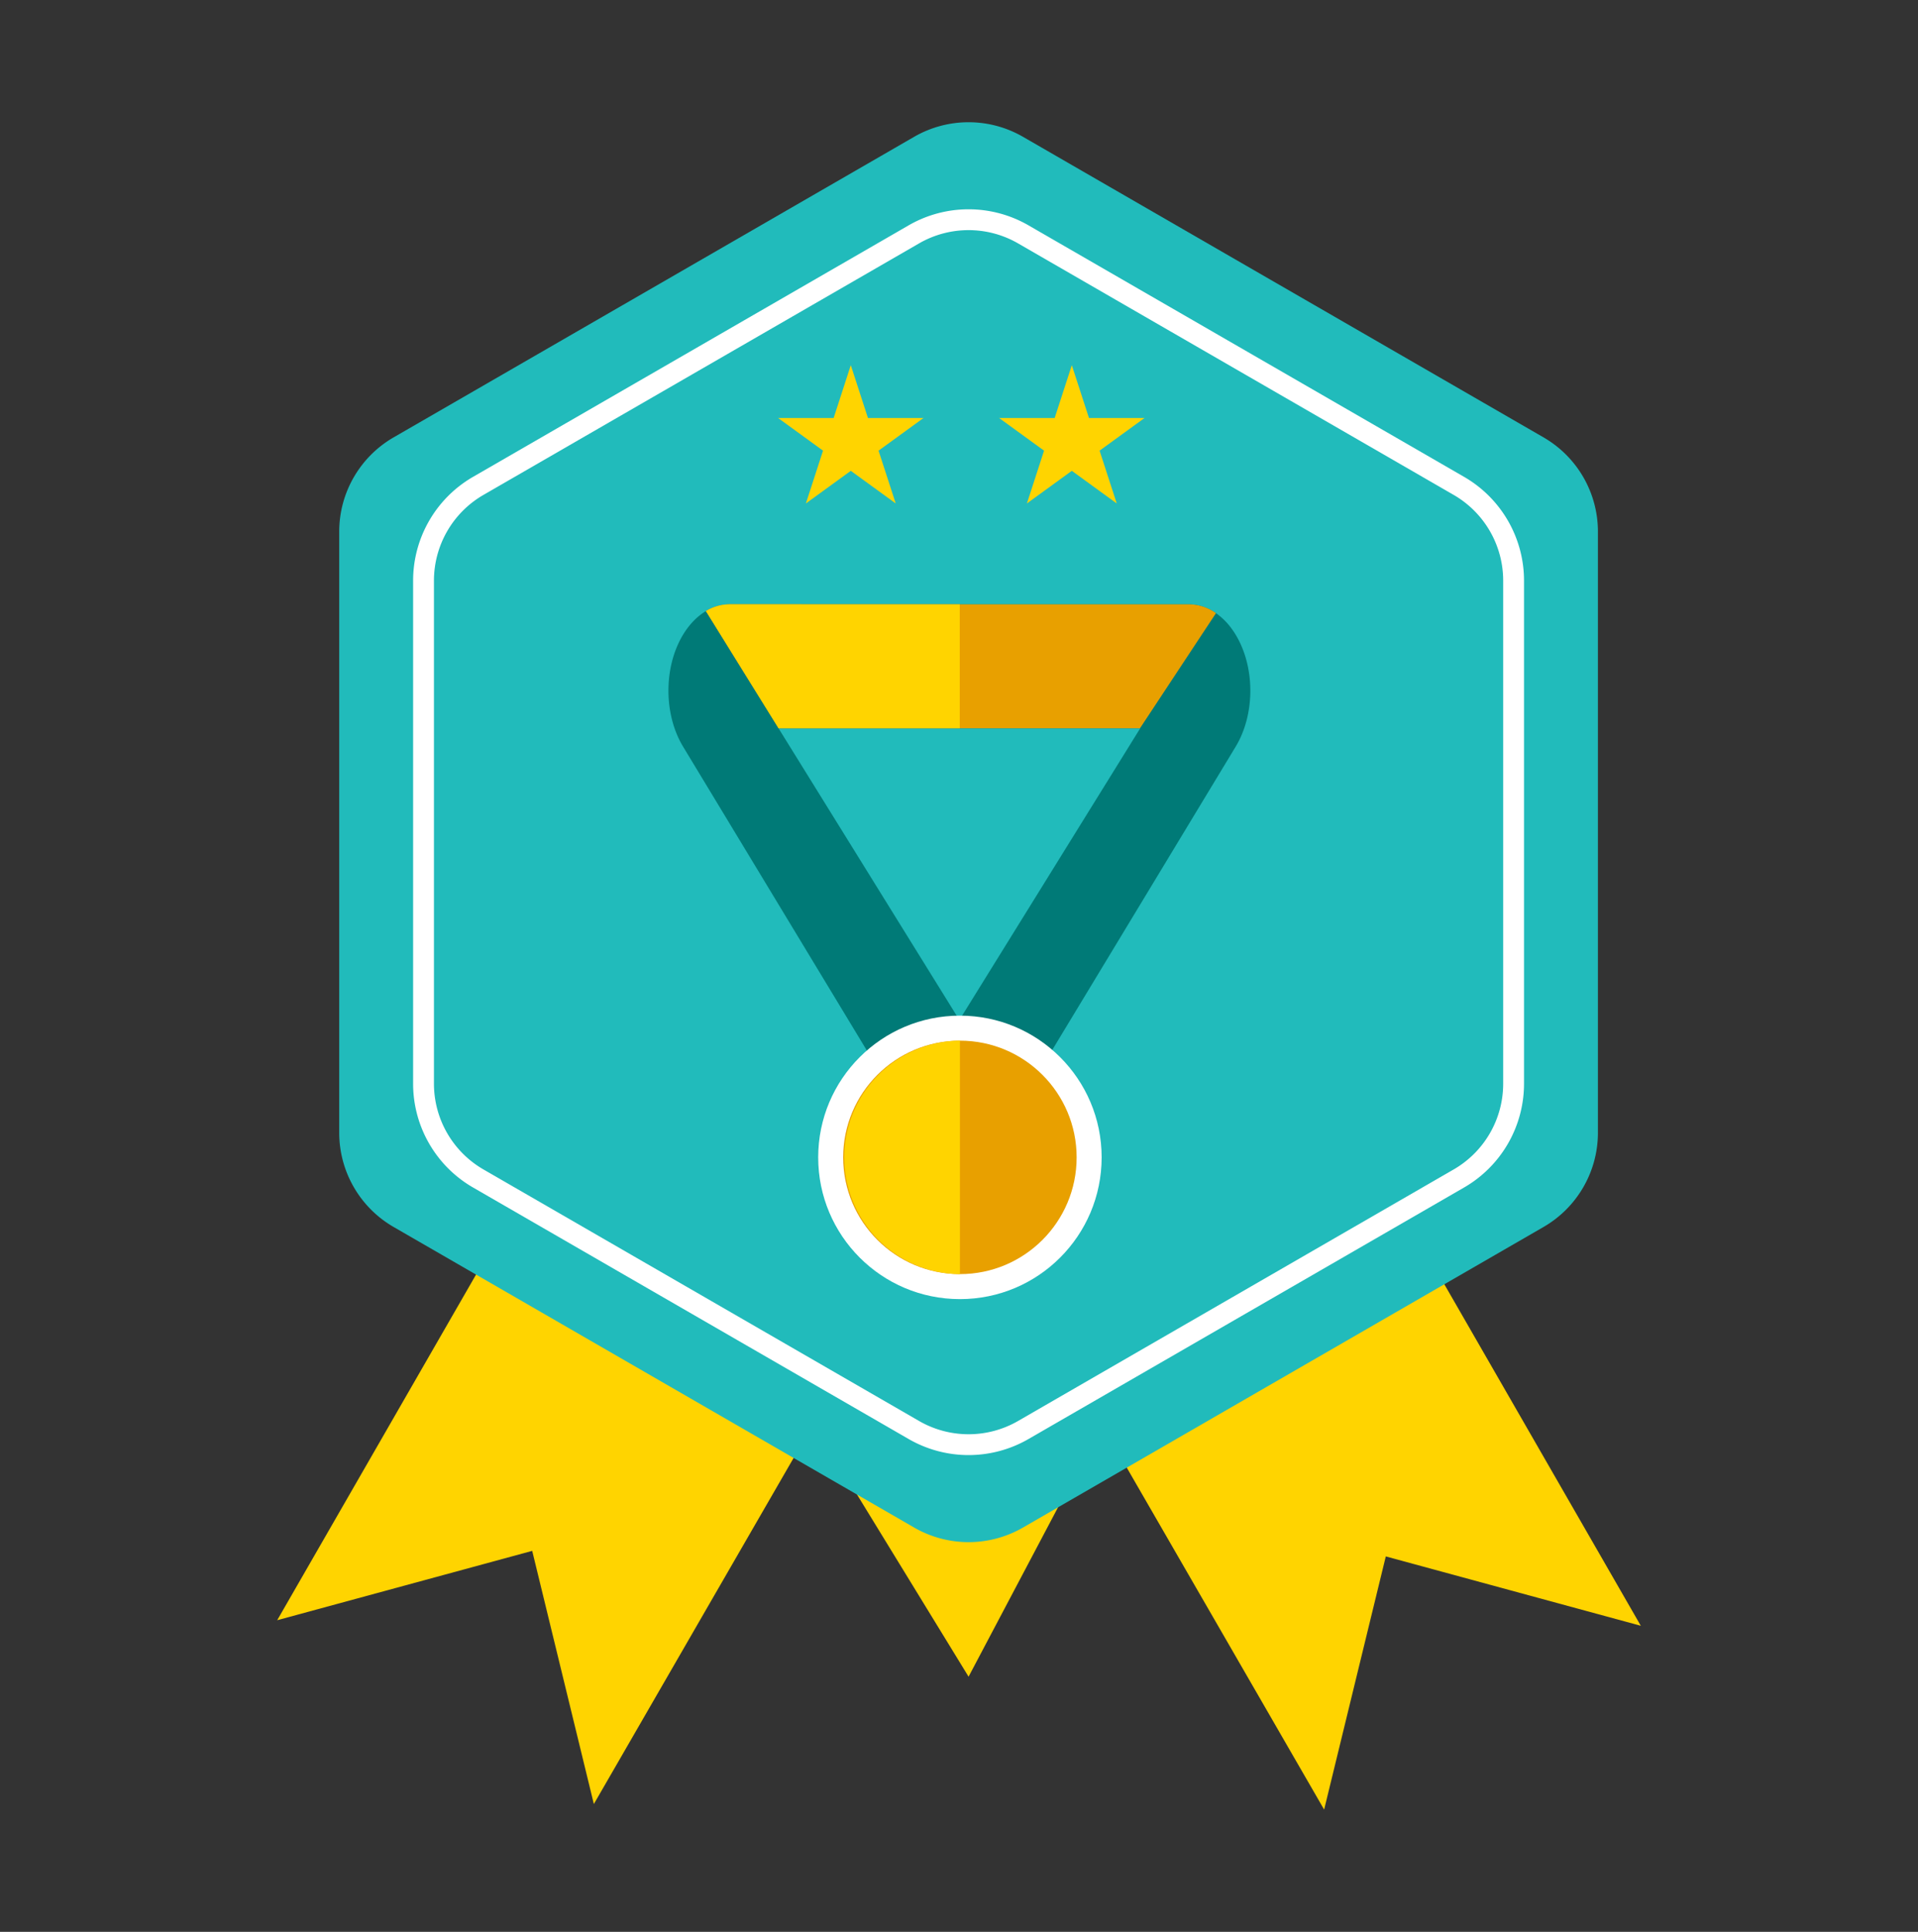 <svg xmlns="http://www.w3.org/2000/svg" viewBox="0 0 1965.76 1979.75"><rect x="0" y="0" width="1965.76" height="1979.75" fill="#333333" stroke="none"/><defs><style>.cls-1{fill:#ffd400;}.cls-2{fill:#21bbbb;}.cls-3{fill:none;stroke:#fff;stroke-miterlimit:10;stroke-width:21.36px;}.cls-4{fill:#007a77;}.cls-5{fill:#fff;}.cls-6{fill:#e8a000;}</style></defs><g id="Calque_4" data-name="Calque 4"><polygon class="cls-1" points="850.05 1430.57 524.14 1243.22 284.09 1660.4 545.46 1589.33 608.64 1848.78 850.05 1430.57"/><polygon class="cls-1" points="1115.7 1436.27 1441.62 1248.92 1681.67 1666.1 1420.3 1595.02 1357.11 1854.47 1115.7 1436.27"/><polygon class="cls-1" points="850.05 1485.39 992.69 1718.27 1115.7 1485.39 850.05 1485.39"/><path class="cls-2" d="M1637.71,1160.82v-616a111.55,111.55,0,0,0-55.78-96.61l-533.46-308a111.55,111.55,0,0,0-111.56,0l-533.46,308a111.53,111.53,0,0,0-55.78,96.61v616a111.56,111.56,0,0,0,55.78,96.61l533.46,308a111.55,111.55,0,0,0,111.56,0l533.46-308A111.58,111.58,0,0,0,1637.71,1160.82Z"/><path class="cls-3" d="M1551.29,1110.57V595.08a112.17,112.17,0,0,0-56.09-97.15L1048.78,240.19a112.18,112.18,0,0,0-112.18,0L490.17,497.93a112.2,112.2,0,0,0-56.09,97.15v515.49a112.18,112.18,0,0,0,56.09,97.14L936.6,1465.46a112.18,112.18,0,0,0,112.18,0l446.42-257.75A112.16,112.16,0,0,0,1551.29,1110.57Z"/><polygon class="cls-1" points="989.52 1232.24 989.52 1234.5 988.41 1233.36 989.52 1232.24"/><path class="cls-4" d="M1263,645.24a68.89,68.89,0,0,0-16.77-16.9,48.34,48.34,0,0,0-27.66-9H747.92a47.4,47.4,0,0,0-24.43,6.93c-22.57,13.42-38.41,44.87-38.41,81.53,0,21,5.32,41.33,15,57.33l282.4,466.92.79,1.31.79-1.31,282.4-466.92c9.68-16,15-36.33,15-57.33C1281.44,683.36,1274.41,661.26,1263,645.24ZM983.26,1045.33,845.43,823l-47.49-76.6h370.64Z"/><polygon class="cls-1" points="988.41 1233.36 987.28 1234.5 987.28 1232.24 988.41 1233.36"/><circle class="cls-5" cx="983.82" cy="1186.09" r="145.25"/><circle class="cls-6" cx="983.82" cy="1186.09" r="119.62"/><path class="cls-6" d="M1246.27,628.34l-77.9,118H797.94l-74.45-120.1a47.4,47.4,0,0,1,24.43-6.93h470.69A48.34,48.34,0,0,1,1246.27,628.34Z"/><path class="cls-1" d="M983.82,1066.47V1305.7a119.62,119.62,0,0,1,0-239.23Z"/><path class="cls-1" d="M983.66,619.34v127H797.94l-74.45-120.1a47.4,47.4,0,0,1,24.43-6.93Z"/><polygon class="cls-1" points="871.98 374.25 889.57 428.38 946.49 428.38 900.44 461.83 918.03 515.96 871.98 482.51 825.94 515.96 843.52 461.83 797.48 428.38 854.39 428.38 871.98 374.25"/><polygon class="cls-1" points="1098.51 374.25 1080.92 428.38 1024 428.38 1070.05 461.83 1052.46 515.96 1098.51 482.51 1144.55 515.96 1126.97 461.83 1173.01 428.38 1116.1 428.38 1098.51 374.25"/></g></svg>